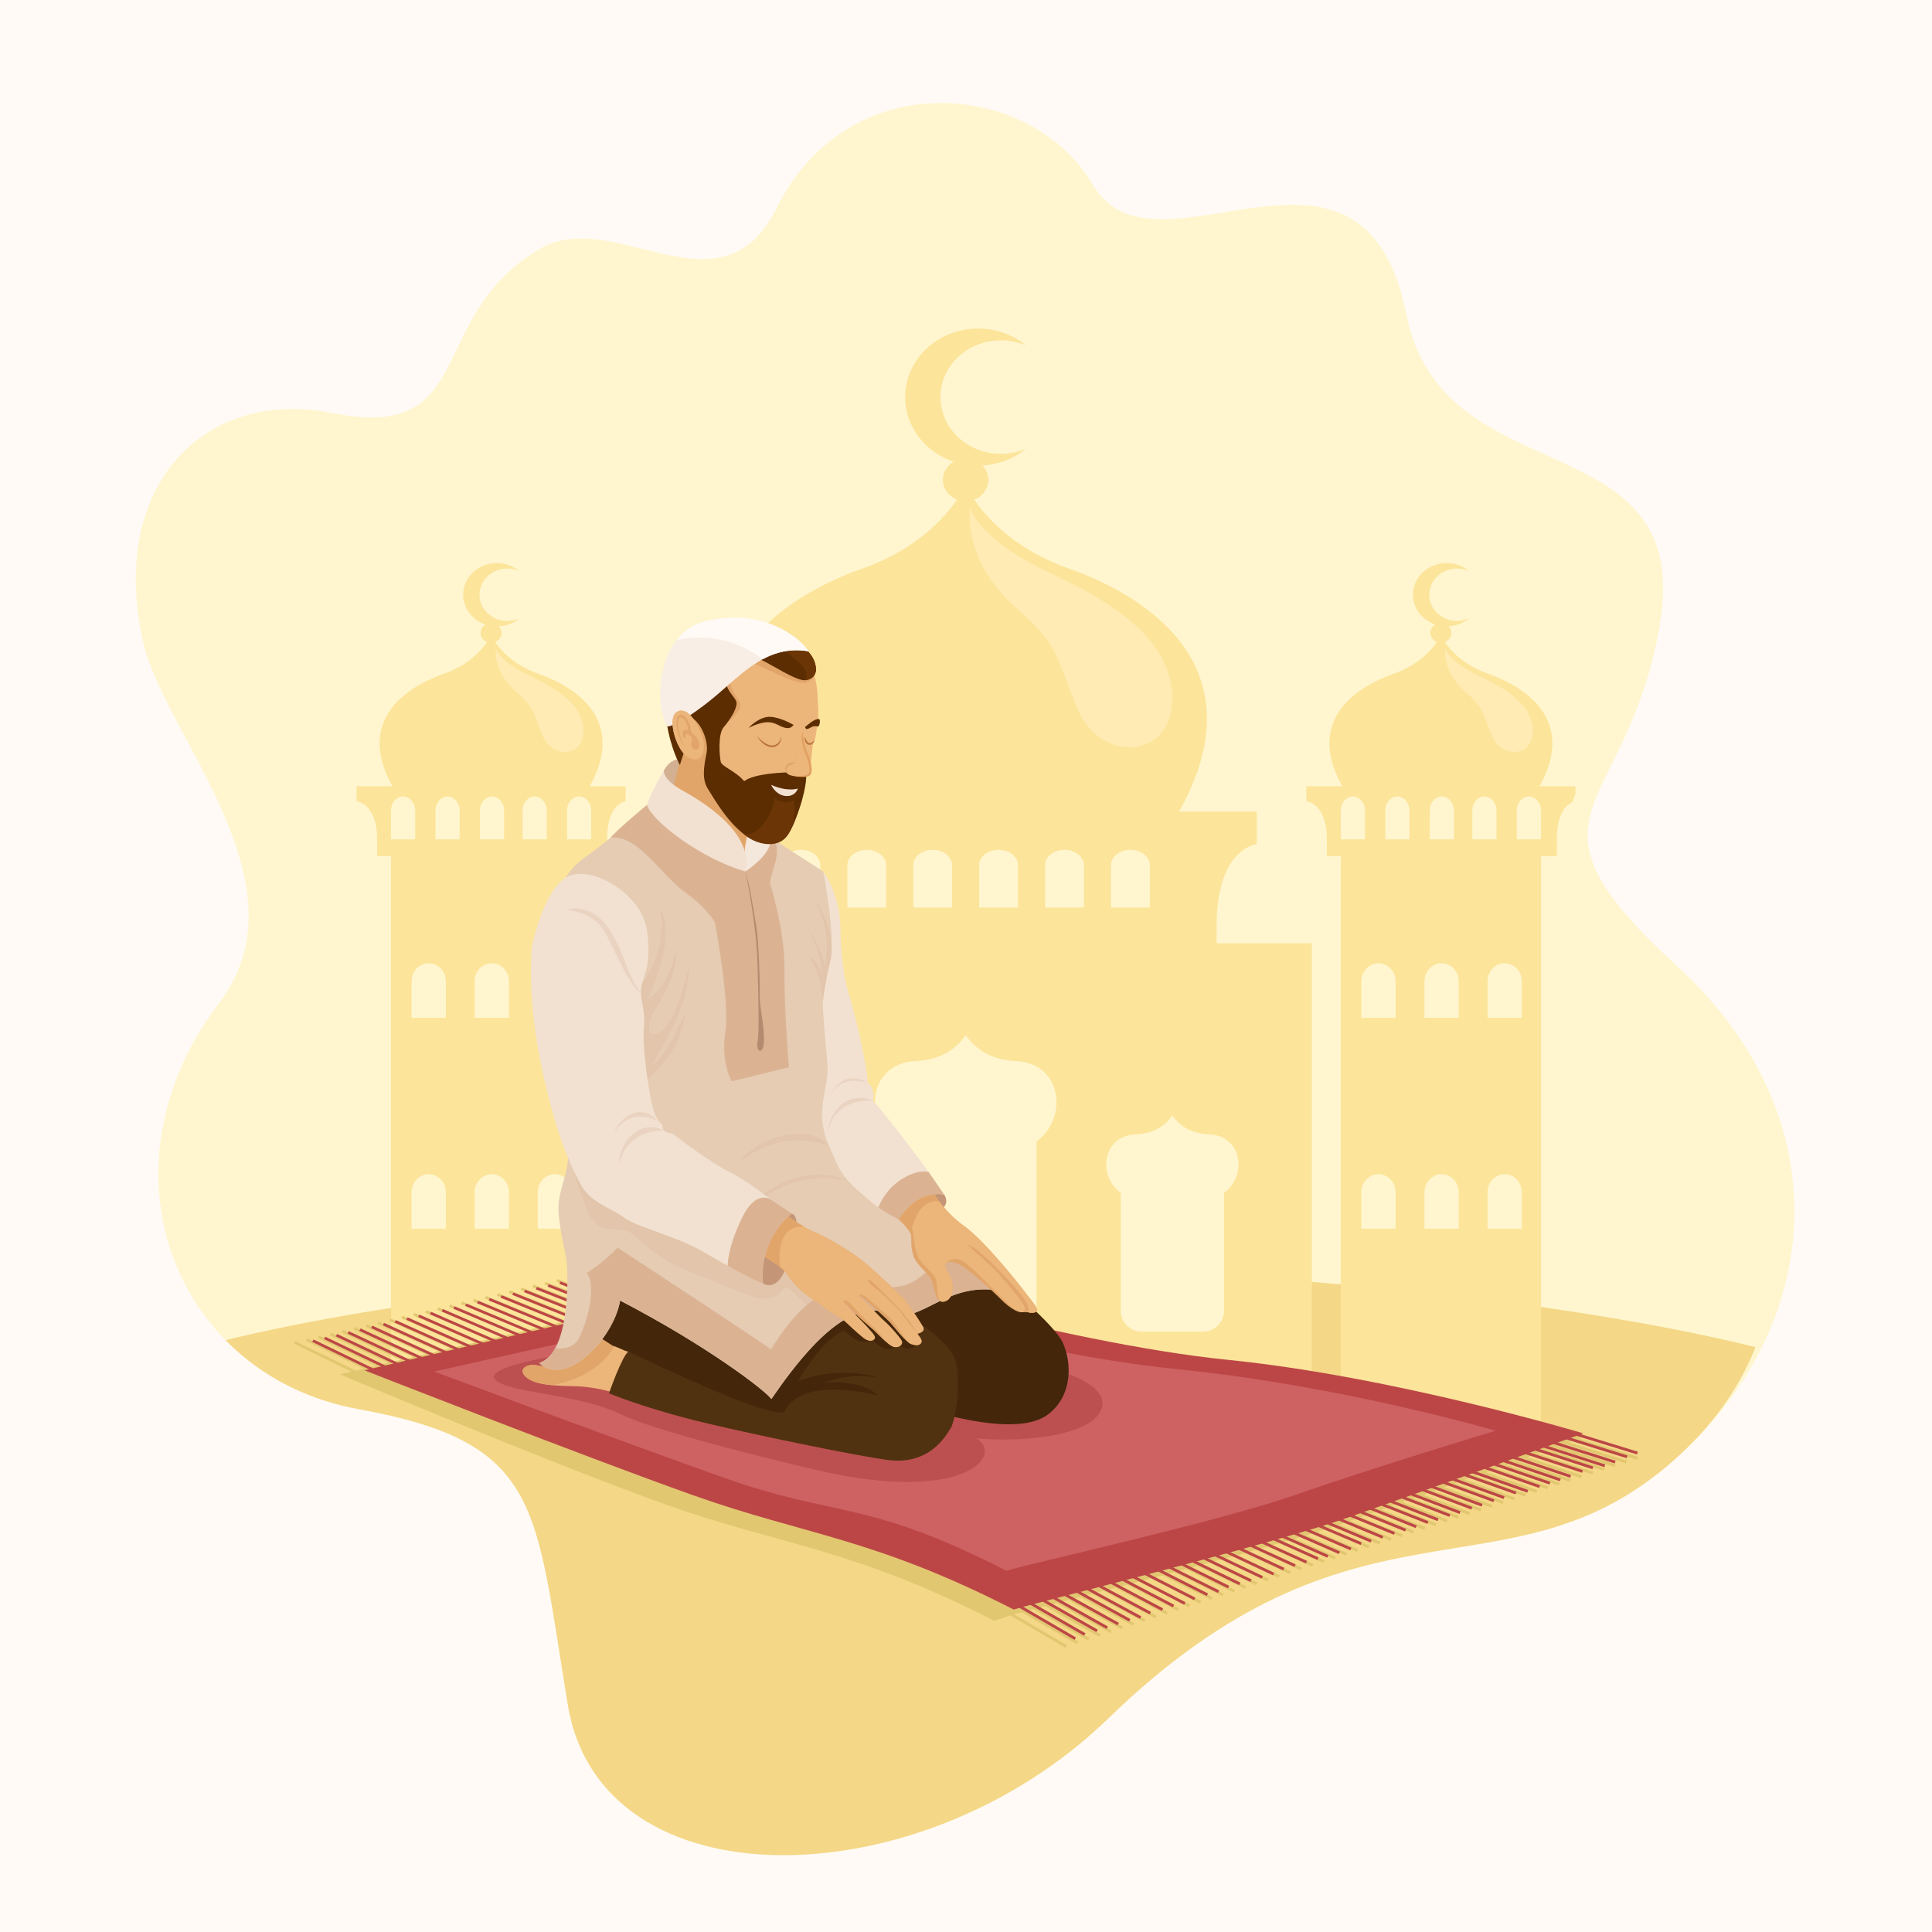 <?xml version="1.0" encoding="utf-8"?>
<!-- Generator: Adobe Illustrator 27.5.0, SVG Export Plug-In . SVG Version: 6.00 Build 0)  -->
<svg version="1.1" xmlns="http://www.w3.org/2000/svg" xmlns:xlink="http://www.w3.org/1999/xlink" x="0px" y="0px"
	 viewBox="0 0 500 500" style="enable-background:new 0 0 500 500;" xml:space="preserve">
<rect x="0" y="0" width="500" height="500" fill="#333333" stroke="none"/>
<g id="BACKGROUND">
	<rect transform="matrix(-1.836970e-16 1 -1 -1.836970e-16 500 5.684342e-14)" style="fill:#FFFAF5;" width="500" height="500"/>
</g>
<g id="OBJECTS">
	<g>
		<path style="fill:#FFF6CF;" d="M139.546,64.5C158.873,53,186.5,83,200.944,53.926c18.694-37.628,66.119-33.026,81.846-6.138
			C299,75.5,352.604,24.519,364,81.5c9.5,47.5,75.093,26.858,65.456,80.848C420.63,211.79,390.059,209.79,434,250
			c43.94,40.21,37.751,95.623-2.683,129.518c-42.32,35.477-80.8,3.397-144.457,65.169c-48.573,47.137-131.306,48.462-139.892-3.403
			c-8.586-51.864-6.635-67.95-54.178-76.604c-47.542-8.654-68.733-62.032-36.049-105.143c23.45-30.932-14.309-69.218-19.742-93.58
			c-9.061-40.634,16.228-65.603,48.928-59.068C124,114.5,109.763,82.221,139.546,64.5z"/>
		<g>
			<defs>
				<path id="SVGID_1_" d="M184.044,95.738c6.993-9.293,10.412-19.538,16.9-41.812c11.75-40.339,72.591-28.477,85.392-0.08
					c12.801,28.397,46.373,39.462,75.108,33.215c33.136-7.203,82.118,5.042,72.481,59.032
					c-8.826,49.442-54.833,67.215-10.892,107.425s48.718,92.104,8.284,126c-42.32,35.477-80.8,3.397-144.457,65.169
					c-48.573,47.137-131.306,48.462-139.892-3.403c-8.586-51.864-6.635-67.95-54.178-76.604
					c-47.542-8.654-68.733-62.032-36.049-105.143c23.45-30.932-3.567-61.258-8.999-85.619
					c-9.061-40.634,23.856-72.997,56.542-66.389C149.305,116.632,170.917,113.184,184.044,95.738z"/>
			</defs>
			<clipPath id="SVGID_00000163045472373765292970000013144933091828610974_">
				<use xlink:href="#SVGID_1_"  style="overflow:visible;"/>
			</clipPath>
			<g style="clip-path:url(#SVGID_00000163045472373765292970000013144933091828610974_);">
				<path style="fill:#F4D787;" d="M461.667,350.547c-47.358-12.93-130.154-22.382-211.667-22.382s-154.195,8.279-201.553,21.21
					v138.958h403.105L461.667,350.547z"/>
				<g>
					<g>
						<g>
							<g>
								<polygon style="fill:#FCE49A;" points="153.002,371.585 101.196,355.914 101.196,217.468 153.002,217.468 								"/>
								<g>
									<g>
										<path style="fill:#FCE49A;" d="M97.592,217.152v4.435h59.519v-4.435c0-9.328,4.808-9.789,4.808-9.789v-3.879h-9.295
											c9.696-17.355-3.965-25.818-13.247-29.091c-6.38-2.25-9.745-6.02-11.256-8.224c0.992-0.38,1.691-1.294,1.691-2.363
											c0-0.661-0.27-1.262-0.709-1.716c1.997-0.11,3.814-0.846,5.227-2.01c-0.919,0.399-1.942,0.623-3.02,0.623
											c-3.987,0-7.219-3.039-7.219-6.788s3.232-6.788,7.219-6.788c1.079,0,2.101,0.224,3.02,0.623
											c-1.534-1.265-3.543-2.033-5.744-2.033c-4.815,0-8.719,3.67-8.719,8.198c0,3.565,2.421,6.598,5.801,7.726
											c-0.769,0.45-1.283,1.25-1.283,2.165c0,1.069,0.7,1.983,1.691,2.363c-1.51,2.204-4.875,5.974-11.256,8.224
											c-9.282,3.273-22.943,11.736-13.247,29.091h-9.295v3.879C92.279,207.363,97.592,207.825,97.592,217.152z"/>
									</g>
								</g>
							</g>
							<g>
								<path style="fill:#FFF6CF;" d="M115.387,263.398v-9.473c0-2.55-1.996-4.636-4.435-4.636s-4.435,2.086-4.435,4.636v9.473
									H115.387z"/>
								<path style="fill:#FFF6CF;" d="M131.712,263.398v-9.473c0-2.55-1.996-4.636-4.435-4.636c-2.439,0-4.435,2.086-4.435,4.636
									v9.473H131.712z"/>
								<path style="fill:#FFF6CF;" d="M148.037,263.398v-9.473c0-2.55-1.996-4.636-4.435-4.636c-2.439,0-4.435,2.086-4.435,4.636
									v9.473H148.037z"/>
							</g>
							<g>
								<path style="fill:#FFF6CF;" d="M107.449,217.225v-7.449c0-2.005-1.407-3.645-3.127-3.645c-1.72,0-3.127,1.64-3.127,3.645
									v7.449H107.449z"/>
								<path style="fill:#FFF6CF;" d="M118.959,217.225v-7.449c0-2.005-1.407-3.645-3.127-3.645c-1.72,0-3.127,1.64-3.127,3.645
									v7.449H118.959z"/>
								<path style="fill:#FFF6CF;" d="M130.468,217.225v-7.449c0-2.005-1.407-3.645-3.127-3.645s-3.127,1.64-3.127,3.645v7.449
									H130.468z"/>
								<path style="fill:#FFF6CF;" d="M141.492,217.225v-7.449c0-2.005-1.407-3.645-3.127-3.645c-1.72,0-3.127,1.64-3.127,3.645
									v7.449H141.492z"/>
								<path style="fill:#FFF6CF;" d="M153.002,217.225v-7.449c0-2.005-1.407-3.645-3.127-3.645c-1.72,0-3.127,1.64-3.127,3.645
									v7.449H153.002z"/>
							</g>
							<g>
								<path style="fill:#FFF6CF;" d="M115.387,317.99v-9.473c0-2.55-1.996-4.636-4.435-4.636s-4.435,2.086-4.435,4.636v9.473
									H115.387z"/>
								<path style="fill:#FFF6CF;" d="M131.712,317.99v-9.473c0-2.55-1.996-4.636-4.435-4.636c-2.439,0-4.435,2.086-4.435,4.636
									v9.473H131.712z"/>
								<path style="fill:#FFF6CF;" d="M148.037,317.99v-9.473c0-2.55-1.996-4.636-4.435-4.636c-2.439,0-4.435,2.086-4.435,4.636
									v9.473H148.037z"/>
							</g>
						</g>
						<path style="fill:#FFEBB3;" d="M128.307,167.661c0,0,0.706,3.527,9.171,7.457c8.465,3.93,13.907,8.365,13.504,14.613
							c-0.403,6.248-8.062,6.55-10.581,0.605c-2.519-5.946-1.965-7.004-6.651-11.136
							C129.063,175.068,128.105,171.087,128.307,167.661z"/>
					</g>
					<g>
						<g>
							<g>
								<path style="fill:#FCE49A;" d="M339.506,244.118H314.85v-4.493c0-20.186,10.406-21.185,10.406-21.185v-8.394h-20.115
									c20.983-37.557-8.58-55.874-28.668-62.957c-13.808-4.869-21.09-13.027-24.358-17.797c2.146-0.822,3.66-2.8,3.66-5.113
									c0-1.432-0.585-2.732-1.535-3.713c4.322-0.239,8.255-1.831,11.312-4.351c-1.989,0.863-4.202,1.348-6.536,1.348
									c-8.629,0-15.623-6.577-15.623-14.69c0-8.113,6.995-14.69,15.623-14.69c2.334,0,4.547,0.485,6.536,1.348
									c-3.32-2.737-7.668-4.4-12.43-4.4c-10.421,0-18.87,7.943-18.87,17.742c0,7.716,5.24,14.278,12.555,16.72
									c-1.665,0.975-2.777,2.706-2.777,4.686c0,2.313,1.514,4.291,3.66,5.113c-3.269,4.77-10.55,12.928-24.358,17.797
									c-20.088,7.083-49.652,25.399-28.669,62.957h-20.115v8.394c0,0,11.497,0.999,11.497,21.185v4.493h-25.688v114.026h179.15
									V244.118z M253.408,223.895c0-2.185,2.248-3.956,5.022-3.956c2.773,0,5.022,1.771,5.022,3.956v10.988h-10.044V223.895z
									 M236.351,223.895c0-2.185,2.248-3.956,5.022-3.956s5.022,1.771,5.022,3.956v10.988h-10.044V223.895z M212.281,234.883
									h-10.044v-10.988c0-2.185,2.248-3.956,5.022-3.956s5.022,1.771,5.022,3.956V234.883z M219.294,223.895
									c0-2.185,2.248-3.956,5.022-3.956s5.022,1.771,5.022,3.956v10.988h-10.044V223.895z M280.509,234.883h-10.044v-10.988
									c0-2.185,2.248-3.956,5.022-3.956s5.022,1.771,5.022,3.956V234.883z M287.522,223.895c0-2.185,2.248-3.956,5.022-3.956
									c2.773,0,5.022,1.771,5.022,3.956v10.988h-10.044V223.895z"/>
							</g>
						</g>
						<path style="fill:#FFF6CF;" d="M262.83,274.586c-7.113-0.287-10.947-3.832-12.899-6.704
							c-1.953,2.872-5.786,6.417-12.899,6.704c-12.093,0.488-13.706,14.74-5.442,20.816v41.594c0,4.211,3.413,7.624,7.624,7.624
							h10.717h10.718c4.211,0,7.624-3.413,7.624-7.624v-41.594C276.536,289.326,274.923,275.075,262.83,274.586z"/>
						<path style="fill:#FFF6CF;" d="M312.815,293.556c-5.186-0.21-7.982-2.794-9.405-4.888c-1.424,2.094-4.219,4.679-9.405,4.888
							c-8.818,0.356-9.993,10.748-3.968,15.178v30.478c0,2.987,2.421,5.408,5.408,5.408h7.965h7.965
							c2.987,0,5.409-2.421,5.409-5.408v-30.478C322.808,304.303,321.632,293.912,312.815,293.556z"/>
						<path style="fill:#FFF6CF;" d="M199.88,293.556c-5.186-0.21-7.982-2.794-9.406-4.888c-1.424,2.094-4.219,4.679-9.406,4.888
							c-8.818,0.356-9.993,10.748-3.968,15.178v30.478c0,2.987,2.422,5.408,5.409,5.408h7.965h7.965
							c2.987,0,5.408-2.421,5.408-5.408v-30.478C209.873,304.303,208.697,293.912,199.88,293.556z"/>
						<path style="fill:#FFEBB3;" d="M251.008,131.264c0,0,1.627,8.136,21.154,17.202c19.526,9.066,32.079,19.294,31.149,33.706
							s-18.597,15.11-24.408,1.395c-5.812-13.715-4.533-16.156-15.342-25.686C252.752,148.35,250.543,139.168,251.008,131.264z"/>
					</g>
					<g>
						<g>
							<g>
								<polygon style="fill:#FCE49A;" points="398.804,371.585 346.998,365.637 346.998,217.468 398.804,217.468 								"/>
								<g>
									<g>
										<path style="fill:#FCE49A;" d="M343.394,217.152v4.435h59.519v-4.435c0-9.328,4.809-9.789,4.809-9.789v-3.879h-9.295
											c9.696-17.355-3.965-25.818-13.247-29.091c-6.381-2.25-9.745-6.02-11.256-8.224c0.992-0.38,1.691-1.294,1.691-2.363
											c0-0.661-0.27-1.262-0.709-1.716c1.997-0.11,3.815-0.846,5.227-2.01c-0.919,0.399-1.941,0.623-3.02,0.623
											c-3.987,0-7.219-3.039-7.219-6.788s3.232-6.788,7.219-6.788c1.079,0,2.101,0.224,3.02,0.623
											c-1.534-1.265-3.543-2.033-5.744-2.033c-4.816,0-8.719,3.67-8.719,8.198c0,3.565,2.421,6.598,5.801,7.726
											c-0.769,0.45-1.283,1.25-1.283,2.165c0,1.069,0.7,1.983,1.691,2.363c-1.511,2.204-4.875,5.974-11.256,8.224
											c-9.282,3.273-22.943,11.736-13.247,29.091h-9.295v3.879C338.081,207.363,343.394,207.825,343.394,217.152z"/>
									</g>
								</g>
							</g>
							<g>
								<path style="fill:#FFF6CF;" d="M361.189,263.398v-9.473c0-2.55-1.996-4.636-4.435-4.636c-2.439,0-4.435,2.086-4.435,4.636
									v9.473H361.189z"/>
								<path style="fill:#FFF6CF;" d="M377.514,263.398v-9.473c0-2.55-1.996-4.636-4.435-4.636c-2.439,0-4.435,2.086-4.435,4.636
									v9.473H377.514z"/>
								<path style="fill:#FFF6CF;" d="M393.839,263.398v-9.473c0-2.55-1.996-4.636-4.435-4.636c-2.439,0-4.435,2.086-4.435,4.636
									v9.473H393.839z"/>
							</g>
							<g>
								<path style="fill:#FFF6CF;" d="M353.251,217.225v-7.449c0-2.005-1.407-3.645-3.127-3.645s-3.127,1.64-3.127,3.645v7.449
									H353.251z"/>
								<path style="fill:#FFF6CF;" d="M364.761,217.225v-7.449c0-2.005-1.407-3.645-3.127-3.645c-1.72,0-3.127,1.64-3.127,3.645
									v7.449H364.761z"/>
								<path style="fill:#FFF6CF;" d="M376.27,217.225v-7.449c0-2.005-1.407-3.645-3.127-3.645c-1.72,0-3.127,1.64-3.127,3.645
									v7.449H376.27z"/>
								<path style="fill:#FFF6CF;" d="M387.294,217.225v-7.449c0-2.005-1.407-3.645-3.127-3.645c-1.72,0-3.127,1.64-3.127,3.645
									v7.449H387.294z"/>
								<path style="fill:#FFF6CF;" d="M398.804,217.225v-7.449c0-2.005-1.407-3.645-3.127-3.645s-3.127,1.64-3.127,3.645v7.449
									H398.804z"/>
							</g>
							<g>
								<path style="fill:#FFF6CF;" d="M361.189,317.99v-9.473c0-2.55-1.996-4.636-4.435-4.636c-2.439,0-4.435,2.086-4.435,4.636
									v9.473H361.189z"/>
								<path style="fill:#FFF6CF;" d="M377.514,317.99v-9.473c0-2.55-1.996-4.636-4.435-4.636c-2.439,0-4.435,2.086-4.435,4.636
									v9.473H377.514z"/>
								<path style="fill:#FFF6CF;" d="M393.839,317.99v-9.473c0-2.55-1.996-4.636-4.435-4.636c-2.439,0-4.435,2.086-4.435,4.636
									v9.473H393.839z"/>
							</g>
						</g>
						<path style="fill:#FFEBB3;" d="M373.986,167.661c0,0,0.705,3.527,9.171,7.457c8.465,3.93,13.907,8.365,13.504,14.613
							c-0.403,6.248-8.062,6.55-10.582,0.605c-2.519-5.946-1.965-7.004-6.651-11.136
							C374.742,175.068,373.785,171.087,373.986,167.661z"/>
					</g>
				</g>
			</g>
		</g>
	</g>
	<g>
		<path style="fill:#E2C771;" d="M423.71,377.774l0.218-0.712l-15.409-4.782c0.679-0.247,1.044-0.38,1.044-0.38
			s-49.776-15.033-93.322-19.433c-43.546-4.4-110.344-24.489-110.344-24.489l-20.551,4.825l-19.464-6.893l-0.265,0.653l18.461,6.538
			l-1.961,0.46l-19.32-6.92l-0.268,0.652l18.327,6.565l-1.966,0.462l-19.177-6.947l-0.271,0.65l18.195,6.591l-1.974,0.463
			l-19.035-6.975l-0.274,0.649l18.062,6.618l-1.979,0.465l-18.894-7.002l-0.277,0.648l17.931,6.645l-1.985,0.466l-18.754-7.029
			l-0.28,0.648l17.799,6.671l-1.989,0.467l-18.615-7.055l-0.283,0.647l17.669,6.697l-1.996,0.469l-18.475-7.081l-0.286,0.646
			l17.54,6.723l-2,0.47l-18.338-7.107l-0.289,0.644l17.412,6.748l-2.007,0.471l-18.2-7.133l-0.292,0.643l17.283,6.774l-2.012,0.472
			l-18.064-7.159l-0.295,0.642l17.157,6.799l-2.019,0.474l-17.928-7.185l-0.298,0.64l17.031,6.825l-2.023,0.475l-17.794-7.21
			l-0.301,0.639l16.906,6.85l-2.029,0.476l-17.66-7.234l-0.304,0.638l16.781,6.874l-2.035,0.478l-17.526-7.259l-0.308,0.637
			l16.657,6.899l-2.04,0.479l-17.395-7.284l-0.31,0.635l16.534,6.924l-2.046,0.48l-17.263-7.309l-0.313,0.634l16.411,6.949
			l-2.05,0.481l-17.132-7.333l-0.317,0.633l16.289,6.973l-2.056,0.483l-17.002-7.358l-0.32,0.632l16.168,6.997l-2.06,0.484
			l-16.872-7.381l-0.323,0.63l16.047,7.02l-2.066,0.485l-16.744-7.405l-0.326,0.629l15.928,7.044l-2.071,0.486l-16.615-7.428
			l-0.329,0.626l15.81,7.069l-2.077,0.488l-16.488-7.452l-0.332,0.625l15.691,7.092l-2.082,0.489l-16.361-7.475l-0.336,0.624
			l15.573,7.115l-2.087,0.49l-16.235-7.499l-0.339,0.623l15.456,7.139l-2.091,0.491l-16.111-7.521l-0.342,0.621l15.34,7.161
			l-2.095,0.492l-15.987-7.544l-0.345,0.62l15.224,7.184l-2.101,0.493l-15.863-7.567l-0.348,0.619l15.109,7.207l-2.105,0.494
			l-15.74-7.589l-0.352,0.616l14.995,7.23l-2.111,0.496L76.426,347.1l-0.355,0.615l14.881,7.253l-3.011,0.707
			c0,0,55.021,23.198,84.338,33.694c29.317,10.496,48.365,11.193,85.055,30.131c0.275-0.09,3.517-1.259,4.118-1.429l14.316,8.384
			l0.371-0.645l-13.689-8.016c0.577-0.158,1.237-0.337,1.98-0.536l14.238,8.242l0.368-0.646l-13.59-7.867
			c0.62-0.165,1.285-0.341,1.99-0.527l14.132,8.086l0.366-0.648l-13.472-7.709c0.636-0.168,1.302-0.342,1.994-0.524l14.013,7.926
			l0.363-0.649l-13.344-7.547c0.644-0.169,1.309-0.343,1.994-0.522l13.889,7.764l0.358-0.652l-13.209-7.384
			c0.648-0.169,1.315-0.344,1.993-0.521l13.758,7.602l0.355-0.654l-13.07-7.221c0.651-0.17,1.315-0.344,1.99-0.52l13.625,7.441
			l0.353-0.655l-12.928-7.06c0.653-0.171,1.316-0.344,1.988-0.52l13.487,7.28l0.35-0.656l-12.783-6.9
			c0.654-0.171,1.316-0.344,1.984-0.52l13.349,7.122l0.347-0.658l-12.637-6.741c0.654-0.171,1.315-0.345,1.981-0.52l13.21,6.965
			l0.342-0.661l-12.488-6.584c0.653-0.172,1.313-0.345,1.976-0.52l13.07,6.81l0.34-0.662l-12.34-6.43
			c0.654-0.172,1.311-0.346,1.972-0.52l12.929,6.658l0.337-0.664l-12.192-6.278c0.653-0.173,1.308-0.346,1.967-0.521l12.789,6.508
			l0.334-0.665l-12.045-6.129c0.652-0.173,1.306-0.347,1.962-0.521l12.649,6.361l0.331-0.667l-11.897-5.983
			c0.651-0.173,1.303-0.348,1.956-0.522l12.511,6.217l0.328-0.668l-11.752-5.84c0.65-0.174,1.3-0.348,1.95-0.523l12.375,6.077
			l0.324-0.669l-11.609-5.701c0.648-0.175,1.296-0.349,1.944-0.524l12.243,5.94l0.321-0.671l-11.47-5.565
			c0.647-0.175,1.292-0.35,1.936-0.526l12.113,5.807l0.318-0.672l-11.334-5.434c0.645-0.176,1.288-0.352,1.929-0.527l11.987,5.678
			l0.315-0.674l-11.202-5.306c0.643-0.177,1.283-0.353,1.919-0.529l11.868,5.555l0.312-0.675l-11.077-5.185
			c0.641-0.177,1.277-0.354,1.91-0.531l11.755,5.436l0.309-0.677l-10.959-5.068c0.638-0.178,1.271-0.356,1.899-0.533l11.652,5.323
			l0.305-0.678l-10.851-4.957c0.635-0.18,1.265-0.358,1.888-0.536l11.558,5.216l0.302-0.68l-10.753-4.853
			c0.631-0.181,1.257-0.361,1.874-0.539l11.479,5.117l0.299-0.681l-10.671-4.757c0.628-0.182,1.249-0.364,1.858-0.543l11.414,5.027
			l0.296-0.683l-10.605-4.671c0.623-0.184,1.238-0.367,1.839-0.548l11.37,4.947l0.293-0.684l-10.562-4.595
			c0.618-0.187,1.225-0.372,1.816-0.554l11.353,4.879l0.29-0.686l-10.548-4.532c0.614-0.191,1.206-0.378,1.786-0.563l11.372,4.827
			l0.288-0.687l-10.575-4.488c0.605-0.196,1.19-0.388,1.749-0.574l11.439,4.795l0.285-0.689l-10.656-4.467
			c0.378-0.129,0.746-0.256,1.098-0.38c0.196-0.069,0.398-0.14,0.598-0.211l11.577,4.792l0.282-0.69l-10.807-4.474
			c0.547-0.193,1.106-0.391,1.678-0.594l11.747,4.803l0.279-0.69l-10.974-4.487c0.547-0.194,1.103-0.392,1.669-0.593l11.927,4.815
			l0.275-0.691l-11.146-4.5c0.546-0.194,1.099-0.392,1.66-0.592l12.113,4.829l0.272-0.693l-11.325-4.515
			c0.544-0.194,1.095-0.392,1.651-0.59l12.303,4.844l0.269-0.694l-11.507-4.53c0.543-0.194,1.089-0.39,1.641-0.588l12.499,4.858
			l0.266-0.696l-11.695-4.546c0.542-0.194,1.086-0.389,1.634-0.586l12.696,4.873l0.263-0.696l-11.887-4.562
			c0.539-0.194,1.081-0.388,1.625-0.584l12.9,4.888l0.26-0.697l-12.083-4.578c0.538-0.194,1.077-0.388,1.617-0.582l13.106,4.903
			l0.257-0.699l-12.281-4.594c0.535-0.193,1.071-0.386,1.607-0.579l13.318,4.918l0.254-0.7l-12.484-4.61
			c0.534-0.193,1.067-0.385,1.6-0.577l13.53,4.932l0.251-0.7l-12.69-4.626c0.532-0.192,1.062-0.383,1.591-0.575l13.748,4.946
			l0.249-0.702l-12.9-4.641c0.53-0.191,1.058-0.382,1.584-0.572l13.969,4.96l0.246-0.703l-13.112-4.656
			c0.527-0.191,1.052-0.38,1.574-0.569l14.193,4.973l0.243-0.704l-13.327-4.67c0.526-0.19,1.048-0.379,1.566-0.567l14.419,4.987
			l0.24-0.704l-13.546-4.685c0.524-0.19,1.043-0.378,1.558-0.564l14.649,4.999l0.237-0.706l-13.768-4.698
			c0.523-0.19,1.039-0.376,1.549-0.562l14.883,5.012l0.234-0.707l-13.993-4.712c0.521-0.189,1.035-0.376,1.541-0.559l15.119,5.023
			l0.231-0.707l-14.221-4.725c0.522-0.189,1.031-0.374,1.533-0.556l15.358,5.034l0.228-0.709l-14.452-4.737
			c0.521-0.189,1.03-0.374,1.524-0.553l15.6,5.044l0.225-0.709l-14.687-4.749c0.523-0.19,1.03-0.374,1.516-0.551l15.846,5.054
			l0.224-0.71l-14.924-4.76c0.531-0.193,1.034-0.376,1.507-0.548l16.094,5.064l0.221-0.712l-15.164-4.771
			c0.556-0.202,1.057-0.385,1.497-0.545L423.71,377.774z"/>
		<g>
			<g>
				<g>
					<g>
						
							<rect x="269.755" y="410.425" transform="matrix(0.503 -0.865 0.865 0.503 -228.308 442.172)" style="fill:#BC4646;" width="0.73" height="18.15"/>
					</g>
					<g>
						
							<rect x="272.575" y="409.5" transform="matrix(0.498 -0.867 0.867 0.498 -225.988 446.659)" style="fill:#BC4646;" width="0.73" height="18.188"/>
					</g>
					<g>
						
							<rect x="275.396" y="408.575" transform="matrix(0.494 -0.87 0.87 0.494 -223.627 451.145)" style="fill:#BC4646;" width="0.73" height="18.226"/>
					</g>
					<g>
						<polygon style="fill:#BC4646;" points="286.366,421.572 270.439,412.629 270.797,411.993 286.724,420.936 						"/>
					</g>
					<g>
						<polygon style="fill:#BC4646;" points="289.228,420.638 273.223,411.755 273.577,411.117 289.582,420 						"/>
					</g>
					<g>
						
							<rect x="283.858" y="405.799" transform="matrix(0.481 -0.877 0.877 0.481 -216.3 464.583)" style="fill:#BC4646;" width="0.73" height="18.345"/>
					</g>
					<g>
						
							<rect x="286.679" y="404.874" transform="matrix(0.477 -0.879 0.879 0.477 -213.779 469.041)" style="fill:#BC4646;" width="0.73" height="18.385"/>
					</g>
					<g>
						
							<rect x="289.499" y="403.948" transform="matrix(0.472 -0.881 0.881 0.472 -211.218 473.495)" style="fill:#BC4646;" width="0.729" height="18.426"/>
					</g>
					<g>
						<polygon style="fill:#BC4646;" points="300.673,416.9 284.354,408.256 284.696,407.612 301.015,416.255 						"/>
					</g>
					<g>
						<polygon style="fill:#BC4646;" points="303.535,415.965 287.137,407.382 287.475,406.734 303.873,415.318 						"/>
					</g>
					<g>
						
							<rect x="297.961" y="401.169" transform="matrix(0.46 -0.888 0.888 0.46 -203.301 486.824)" style="fill:#BC4646;" width="0.73" height="18.551"/>
					</g>
					<g>
						
							<rect x="300.781" y="400.242" transform="matrix(0.455 -0.89 0.89 0.455 -200.584 491.255)" style="fill:#BC4646;" width="0.73" height="18.594"/>
					</g>
					<g>
						
							<rect x="303.602" y="399.315" transform="matrix(0.451 -0.893 0.893 0.451 -197.832 495.671)" style="fill:#BC4646;" width="0.73" height="18.637"/>
					</g>
					<g>
						
							<rect x="306.422" y="398.388" transform="matrix(0.447 -0.895 0.895 0.447 -195.042 500.076)" style="fill:#BC4646;" width="0.73" height="18.68"/>
					</g>
					<g>
						
							<rect x="309.243" y="397.461" transform="matrix(0.442 -0.897 0.897 0.442 -192.211 504.492)" style="fill:#BC4646;" width="0.73" height="18.723"/>
					</g>
					<g>
						
							<rect x="312.064" y="396.533" transform="matrix(0.438 -0.899 0.899 0.438 -189.349 508.87)" style="fill:#BC4646;" width="0.729" height="18.768"/>
					</g>
					<g>
						
							<rect x="314.885" y="395.605" transform="matrix(0.434 -0.901 0.901 0.434 -186.445 513.267)" style="fill:#BC4646;" width="0.729" height="18.812"/>
					</g>
					<g>
						
							<rect x="317.705" y="394.677" transform="matrix(0.43 -0.903 0.903 0.43 -183.511 517.626)" style="fill:#BC4646;" width="0.729" height="18.858"/>
					</g>
					<g>
						
							<rect x="320.526" y="393.749" transform="matrix(0.426 -0.905 0.905 0.426 -180.538 521.989)" style="fill:#BC4646;" width="0.729" height="18.903"/>
					</g>
					<g>
						
							<rect x="323.347" y="392.821" transform="matrix(0.421 -0.907 0.907 0.421 -177.533 526.329)" style="fill:#BC4646;" width="0.73" height="18.948"/>
					</g>
					<g>
						
							<rect x="326.167" y="391.892" transform="matrix(0.417 -0.909 0.909 0.417 -174.488 530.676)" style="fill:#BC4646;" width="0.73" height="18.995"/>
					</g>
					<g>
						
							<rect x="328.988" y="390.963" transform="matrix(0.413 -0.911 0.911 0.413 -171.412 535.003)" style="fill:#BC4646;" width="0.729" height="19.042"/>
					</g>
					<g>
						
							<rect x="331.808" y="390.034" transform="matrix(0.409 -0.913 0.913 0.409 -168.298 539.328)" style="fill:#BC4646;" width="0.729" height="19.089"/>
					</g>
					<g>
						
							<rect x="334.629" y="389.105" transform="matrix(0.405 -0.914 0.914 0.405 -165.153 543.635)" style="fill:#BC4646;" width="0.729" height="19.136"/>
					</g>
					<g>
						
							<rect x="337.45" y="388.175" transform="matrix(0.401 -0.916 0.916 0.401 -161.972 547.938)" style="fill:#BC4646;" width="0.73" height="19.185"/>
					</g>
					<g>
						
							<rect x="340.27" y="387.246" transform="matrix(0.397 -0.918 0.918 0.397 -158.763 552.212)" style="fill:#BC4646;" width="0.73" height="19.232"/>
					</g>
					<g>
						
							<rect x="343.09" y="386.316" transform="matrix(0.392 -0.92 0.92 0.392 -155.516 556.489)" style="fill:#BC4646;" width="0.73" height="19.281"/>
					</g>
					<g>
						
							<rect x="345.911" y="385.386" transform="matrix(0.388 -0.921 0.921 0.388 -152.238 560.752)" style="fill:#BC4646;" width="0.73" height="19.33"/>
					</g>
					<g>
						
							<rect x="348.732" y="384.456" transform="matrix(0.384 -0.923 0.923 0.384 -148.926 565.005)" style="fill:#BC4646;" width="0.73" height="19.38"/>
					</g>
					<g>
						
							<rect x="351.552" y="383.525" transform="matrix(0.38 -0.925 0.925 0.38 -145.578 569.256)" style="fill:#BC4646;" width="0.731" height="19.429"/>
					</g>
					<g>
						<polygon style="fill:#BC4646;" points="363.625,396.336 345.576,389.009 345.851,388.333 363.9,395.66 						"/>
					</g>
					<g>
						
							<rect x="357.194" y="381.664" transform="matrix(0.372 -0.928 0.928 0.372 -138.801 577.687)" style="fill:#BC4646;" width="0.729" height="19.529"/>
					</g>
					<g>
						
							<rect x="360.014" y="380.733" transform="matrix(0.368 -0.93 0.93 0.368 -135.37 581.872)" style="fill:#BC4646;" width="0.729" height="19.581"/>
					</g>
					<g>
						
							<rect x="362.835" y="379.802" transform="matrix(0.364 -0.931 0.931 0.364 -131.903 586.059)" style="fill:#BC4646;" width="0.73" height="19.632"/>
					</g>
					<g>
						
							<rect x="365.655" y="378.871" transform="matrix(0.36 -0.933 0.933 0.36 -128.406 590.235)" style="fill:#BC4646;" width="0.73" height="19.684"/>
					</g>
					<g>
						
							<rect x="368.477" y="377.939" transform="matrix(0.356 -0.934 0.934 0.356 -124.88 594.393)" style="fill:#BC4646;" width="0.729" height="19.736"/>
					</g>
					<g>
						
							<rect x="371.297" y="377.008" transform="matrix(0.352 -0.936 0.936 0.352 -121.326 598.535)" style="fill:#BC4646;" width="0.729" height="19.788"/>
					</g>
					<g>
						
							<rect x="374.117" y="376.076" transform="matrix(0.348 -0.937 0.937 0.348 -117.741 602.666)" style="fill:#BC4646;" width="0.73" height="19.84"/>
					</g>
					<g>
						
							<rect x="376.938" y="375.144" transform="matrix(0.344 -0.939 0.939 0.344 -114.126 606.789)" style="fill:#BC4646;" width="0.73" height="19.894"/>
					</g>
					<g>
						
							<rect x="379.759" y="374.211" transform="matrix(0.34 -0.94 0.94 0.34 -110.484 610.893)" style="fill:#BC4646;" width="0.729" height="19.947"/>
					</g>
					<g>
						
							<rect x="382.579" y="373.279" transform="matrix(0.336 -0.942 0.942 0.336 -106.813 614.986)" style="fill:#BC4646;" width="0.729" height="20.001"/>
					</g>
					<g>
						
							<rect x="385.4" y="372.346" transform="matrix(0.333 -0.943 0.943 0.333 -103.115 619.061)" style="fill:#BC4646;" width="0.73" height="20.055"/>
					</g>
					<g>
						
							<rect x="388.22" y="371.414" transform="matrix(0.329 -0.945 0.945 0.329 -99.384 623.135)" style="fill:#BC4646;" width="0.73" height="20.109"/>
					</g>
					<g>
						
							<rect x="391.041" y="370.481" transform="matrix(0.325 -0.946 0.946 0.325 -95.64 627.166)" style="fill:#BC4646;" width="0.729" height="20.164"/>
					</g>
					<g>
						
							<rect x="393.861" y="369.548" transform="matrix(0.321 -0.947 0.947 0.321 -91.85 631.22)" style="fill:#BC4646;" width="0.73" height="20.219"/>
					</g>
					<g>
						
							<rect x="396.682" y="368.615" transform="matrix(0.317 -0.948 0.948 0.317 -88.053 635.222)" style="fill:#BC4646;" width="0.73" height="20.275"/>
					</g>
					<g>
						
							<rect x="399.503" y="367.682" transform="matrix(0.313 -0.95 0.95 0.313 -84.215 639.239)" style="fill:#BC4646;" width="0.729" height="20.33"/>
					</g>
					<g>
						
							<rect x="402.323" y="366.748" transform="matrix(0.309 -0.951 0.951 0.309 -80.364 643.217)" style="fill:#BC4646;" width="0.73" height="20.387"/>
					</g>
					<g>
						
							<rect x="405.144" y="365.815" transform="matrix(0.306 -0.952 0.952 0.306 -76.477 647.2)" style="fill:#BC4646;" width="0.729" height="20.442"/>
					</g>
					<g>
						
							<rect x="407.964" y="364.88" transform="matrix(0.302 -0.953 0.953 0.302 -72.576 651.148)" style="fill:#BC4646;" width="0.73" height="20.499"/>
					</g>
					<g>
						
							<rect x="410.785" y="363.946" transform="matrix(0.298 -0.955 0.955 0.298 -68.644 655.09)" style="fill:#BC4646;" width="0.73" height="20.556"/>
					</g>
					<g>
						
							<rect x="413.606" y="363.012" transform="matrix(0.294 -0.956 0.956 0.294 -64.684 659.027)" style="fill:#BC4646;" width="0.73" height="20.614"/>
					</g>
				</g>
				<g>
					<g>
						<polygon style="fill:#BC4646;" points="98.673,355.914 80.798,347.264 81.148,346.662 99.023,355.312 						"/>
					</g>
					<g>
						<polygon style="fill:#BC4646;" points="101.803,355.147 83.844,346.55 84.19,345.947 102.15,354.544 						"/>
					</g>
					<g>
						<polygon style="fill:#BC4646;" points="104.934,354.382 86.89,345.837 87.233,345.231 105.277,353.776 						"/>
					</g>
					<g>
						<polygon style="fill:#BC4646;" points="108.064,353.616 89.936,345.122 90.276,344.515 108.404,353.008 						"/>
					</g>
					<g>
						<polygon style="fill:#BC4646;" points="111.194,352.85 92.981,344.408 93.319,343.8 111.531,352.241 						"/>
					</g>
					<g>
						<polygon style="fill:#BC4646;" points="114.324,352.084 96.027,343.693 96.362,343.084 114.658,351.474 						"/>
					</g>
					<g>
						<polygon style="fill:#BC4646;" points="117.454,351.317 99.073,342.979 99.404,342.368 117.785,350.706 						"/>
					</g>
					<g>
						<polygon style="fill:#BC4646;" points="120.585,350.551 102.119,342.265 102.447,341.653 120.912,349.939 						"/>
					</g>
					<g>
						<polygon style="fill:#BC4646;" points="123.714,349.785 105.165,341.551 105.49,340.937 124.039,349.171 						"/>
					</g>
					<g>
						<polygon style="fill:#BC4646;" points="126.845,349.02 108.211,340.837 108.532,340.221 127.166,348.404 						"/>
					</g>
					<g>
						<polygon style="fill:#BC4646;" points="129.975,348.253 111.257,340.123 111.575,339.506 130.293,347.636 						"/>
					</g>
					<g>
						<polygon style="fill:#BC4646;" points="133.105,347.487 114.302,339.408 114.618,338.79 133.421,346.869 						"/>
					</g>
					<g>
						<polygon style="fill:#BC4646;" points="136.235,346.721 117.348,338.694 117.66,338.074 136.547,346.101 						"/>
					</g>
					<g>
						<polygon style="fill:#BC4646;" points="139.365,345.955 120.394,337.98 120.703,337.359 139.674,345.334 						"/>
					</g>
					<g>
						<polygon style="fill:#BC4646;" points="142.495,345.188 123.44,337.266 123.746,336.643 142.801,344.566 						"/>
					</g>
					<g>
						<polygon style="fill:#BC4646;" points="145.625,344.422 126.486,336.552 126.789,335.928 145.929,343.799 						"/>
					</g>
					<g>
						<polygon style="fill:#BC4646;" points="148.755,343.656 129.531,335.837 129.832,335.213 149.056,343.031 						"/>
					</g>
					<g>
						<polygon style="fill:#BC4646;" points="151.886,342.89 132.577,335.122 132.874,334.496 152.183,342.264 						"/>
					</g>
					<g>
						<polygon style="fill:#BC4646;" points="155.016,342.124 135.623,334.408 135.917,333.781 155.31,341.497 						"/>
					</g>
					<g>
						<polygon style="fill:#BC4646;" points="158.146,341.358 138.669,333.694 138.96,333.066 158.437,340.729 						"/>
					</g>
					<g>
						<polygon style="fill:#BC4646;" points="161.276,340.592 141.715,332.98 142.003,332.35 161.564,339.962 						"/>
					</g>
					<g>
						<polygon style="fill:#BC4646;" points="164.406,339.825 144.761,332.266 145.045,331.635 164.691,339.194 						"/>
					</g>
					<g>
						<polygon style="fill:#BC4646;" points="167.536,339.059 147.806,331.552 148.088,330.919 167.818,338.427 						"/>
					</g>
					<g>
						<polygon style="fill:#BC4646;" points="170.666,338.293 150.852,330.837 151.131,330.203 170.945,337.659 						"/>
					</g>
					<g>
						<polygon style="fill:#BC4646;" points="173.796,337.527 153.898,330.122 154.174,329.488 174.072,336.892 						"/>
					</g>
					<g>
						<polygon style="fill:#BC4646;" points="176.926,336.76 156.944,329.408 157.217,328.773 177.2,336.125 						"/>
					</g>
					<g>
						<polygon style="fill:#BC4646;" points="180.057,335.994 159.99,328.693 160.259,328.058 180.327,335.358 						"/>
					</g>
					<g>
						<polygon style="fill:#BC4646;" points="183.186,335.227 163.035,327.979 163.302,327.342 183.454,334.59 						"/>
					</g>
					<g>
						<polygon style="fill:#BC4646;" points="186.316,334.461 166.081,327.265 166.345,326.627 186.581,333.823 						"/>
					</g>
					<g>
						<polygon style="fill:#BC4646;" points="189.447,333.695 169.127,326.55 169.388,325.911 189.708,333.055 						"/>
					</g>
				</g>
			</g>
			<path style="fill:#BC4646;" d="M94.328,354.635l114.531-26.699c0,0,65.89,19.674,108.845,23.983
				c42.955,4.309,92.054,19.031,92.054,19.031s-41.163,14.892-61.004,21.834c-19.841,6.942-81.446,22.151-86.408,23.767
				c-36.192-18.546-53.987-19.282-82.905-29.561C150.523,376.711,94.328,354.635,94.328,354.635z"/>
			<path style="fill:#CE6161;" d="M112.349,354.958l97.136-21.749c0,0,52.086,16.805,95.041,21.114
				c42.955,4.309,82.531,15.944,82.531,15.944s-32.203,9.736-52.045,16.679s-69.604,17.952-74.566,19.569
				c-36.192-18.546-44.012-13.732-72.931-24.011C158.597,372.225,112.349,354.958,112.349,354.958z"/>
			<path style="fill:#BC5050;" d="M145.929,350.551c0,0-4.984,0.639-11.351,2.298c-11.757,3.064-6.101,5.614,1.97,7.092
				c8.071,1.478,17.618,2.822,24.351,6.181c6.734,3.359,31.052,9.819,50.672,14.377c37.489,8.709,48.578-3.628,41.117-8.256
				c9.378,0.958,26.773-0.004,31.442-5.987c4.669-5.982-5.286-10.268-10.715-11.556c-5.43-1.288-63.514-13.785-63.514-13.785
				L145.929,350.551z"/>
		</g>
		<g>
			<g>
				<g>
					<path style="fill:#ECB67B;" d="M158.947,360.424c0,0-4.952-1.547-9.958-1.661c-5.006-0.114-10.467-0.228-12.857-2.389
						c-2.389-2.162,0.613-3.569,2.807-3.034c2.194,0.535,7.433,0.531,10.088-1.82c2.655-2.351,3.381-7.203,8.327-7.129
						c4.947,0.074,7.981,5.777,7.677,7.211C164.728,353.036,158.947,360.424,158.947,360.424z"/>
				</g>
				<g>
					<path style="fill:#E2A569;" d="M160.291,345.147c-0.881-0.447-1.86-0.74-2.937-0.757c-4.947-0.074-5.672,4.777-8.327,7.129
						s-7.894,2.356-10.088,1.82c-2.194-0.535-5.196,0.872-2.807,3.034c1.416,1.281,3.915,1.841,6.755,2.109
						C150.849,357.031,158.144,352.771,160.291,345.147z"/>
				</g>
				<g>
					<path style="fill:#44270A;" d="M258.753,331.137c0,0,14.05,11.433,16.3,16.364c2.25,4.93,2.706,13.426-3.666,18.432
						s-20.379,1.743-26.826,0.226c-6.447-1.517-29.013-8.571-29.013-8.571s7.13-18.224,16.46-21.845
						C241.338,332.121,258.753,331.137,258.753,331.137z"/>
				</g>
				<g>
					<path style="fill:#513210;" d="M231.648,338.321c0,0,13.562,7.819,15.458,13.28c1.896,5.461,0.175,16.047-1.047,17.968
						c-1.222,1.921-5.434,9.731-16.382,8.271c-7.344-0.979-32.105-5.993-47.352-9.634c-15.246-3.641-24.728-7.609-24.728-7.609
						s3.378-9.69,5.047-10.82c-2.427-0.068-11.493-7.132-11.493-7.132s1.365-15.018,5.765-18.204
						C161.315,321.255,219.303,333.239,231.648,338.321z"/>
				</g>
				<path style="fill:#44270A;" d="M162.644,349.776c0,0,38.659,18.835,40.494,15.355c4.919-9.328,23.981-3.984,23.981-3.984
					c-1.996-2.72-10.425-4.198-14.418-3.089c7.542-2.958,13.457-1.701,14.418-1.405c-2.07-1.405-11.091-1.922-16.341-0.518
					c-5.25,1.405-4.288,1.331-4.288,1.331s6.729-11.666,12.126-13.076c3.771,4.056,6.555,2.865,7.098,2.059
					c2.366,3.179,5.081,3.346,6.433,1.405c2.662,2.144,4.767,1.004,5.246-0.518c0.479-1.522-8.869-10.204-8.869-10.204
					l-14.048,2.502l-23.809,6.667l-30.685-12.865l-4.584,12.792l3.105,1.996L162.644,349.776z"/>
			</g>
			<g>
				<g>
					<path style="fill:#F2E1D1;" d="M206.32,224.62l6.726,0.91c0,0,4.324,5.689,4.437,14.336c0.114,8.647,1.251,14.563,2.275,17.635
						c1.024,3.072,4.779,18.318,4.779,22.755c2.162,1.365,1.365,4.579,1.365,4.579c1.707,1.678,14.336,17.607,18.09,23.978
						c-4.324-0.228-12.629,5.575-13.198,11.378c-8.822-8.671-16.839-15.929-20.594-22.641c-3.755-6.713-2.958-37.546-2.958-37.888
						C207.243,259.322,206.32,224.62,206.32,224.62z"/>
				</g>
				<path style="fill:#C49576;" d="M244.347,309.142c0,0,2.07,2.777-1.848,4.441c-3.919,1.664-4.326-5.361-4.067-5.287
					C238.691,308.37,244.347,309.142,244.347,309.142z"/>
				<path style="fill:#DBB393;" d="M244.347,309.142c0,0-2.327-0.627-6.228,1.334c-3.902,1.961-5.085,6.126-5.085,6.126
					l-5.915-3.598c0,0,1.454-4.757,6.038-7.714c4.584-2.957,7.199-1.958,7.199-1.958L244.347,309.142z"/>
				<path style="fill:#EAD3C1;" d="M225.902,284.837c0,0-10.145-0.94-11.623,8.376C214.18,289.516,218.005,281.735,225.902,284.837z
					"/>
				<path style="fill:#EAD3C1;" d="M224.537,280.257c0,0-7.793-2.818-9.913,4.379C215.215,281.432,219.07,276.864,224.537,280.257z"
					/>
				<g>
					<g>
						<path style="fill:#E5CCB3;" d="M168.217,207.611c0,0-7.964,8.059-16.46,13.975c-8.495,5.916-8.116,14.412-8.116,14.412
							s3.186,29.582,2.048,41.87c-1.138,12.288,0.228,14.108,1.138,19.342c0.91,5.234-2.048,10.012-2.275,14.563
							c-0.228,4.551,1.593,11.15,2.048,14.336c0.455,3.186,1.138,24.121-7.054,26.624c6.827,6.599,19.342-6.371,20.935-16.156
							c23.21,12.06,38.001,23.665,39.139,25.486c13.881-20.252,22.983-25.031,30.947-22.073c7.964,2.958,14.563-9.102,29.582-5.689
							c-16.611-17.066-25.799-15.417-35.726-24.121c-3.527-3.093-6.277-5.166-8.306-10.012c-2.048-4.892-2.844-5.916-3.299-10.24
							c-0.455-4.323,1.138-8.647,1.365-12.516c0.228-3.868-2.958-23.21,0-27.079c2.958-3.868-1.138-24.803-1.138-24.803
							l-16.991-10.923L168.217,207.611z"/>
					</g>
					<path style="fill:#E2C5AA;" d="M146.704,296.539c0,0,3,11.817,5.81,17.702c2.81,5.885,8.133,2.61,11.091,5.061
						c2.958,2.451,6.063,5.795,12.274,8.633c6.211,2.838,15.586,6.239,18.81,7.57c3.224,1.331,6.847,0.296,7.956-1.849
						s5.841,4.663,8.429,6.103c2.588,1.439,3.771-4.698,3.771-4.698l-11.954-11.153l-20.16-7.307L146.704,296.539z"/>
					<path style="fill:#E2C5AA;" d="M210.631,232.583c0,0,6.162,7.859,4.227,16.165c-1.934,8.306-1.899,11.345-1.899,11.345
						s0.186-7.201-3.733-12.721c1.701,1.109,3.031,2.736,3.327,4.362c0.37-3.623-2.218-9.242-3.327-10.943
						c1.701,1.701,3.919,6.778,4.116,9.144C214.476,245.99,214.426,239.139,210.631,232.583z"/>
					<path style="fill:#E2C5AA;" d="M219.58,305.687c0,0-16.343-5.179-28.913,10.916
						C193.921,309.923,207.383,299.972,219.58,305.687z"/>
					<path style="fill:#E2C5AA;" d="M214.277,296.539c0,0-11.138-5.151-22.771,4.117C195.35,295.037,208.754,289.86,214.277,296.539
						z"/>
					<path style="fill:#E2C5AA;" d="M170.792,235.115c0,0,3.609,11.812-7.926,23.051c-5.767,11.682,2.218,22.921,2.218,22.921
						s10.647-6.359,12.274-18.781c-2.07,4.141-4.658,10.426-8.651,13.383c4.362-7.911,9.242-15.306,9.612-25.361
						c-1.331,4.88-3.327,13.531-7.172,16.488c-3.845,2.958-3.941-2.07-1.601-5.619c2.34-3.549,5.298-8.967,5.593-15.057
						c-1.553,4.262-2.573,9.437-7.719,12.617C171.961,249.589,173.69,239.791,170.792,235.115z"/>
					<g>
						<path style="fill:#DBB393;" d="M167.421,208.309c0,0-8.038,6.649-9.414,8.521c7.025-1.084,13.194,9.907,19.661,14.389
							c4.76,3.299,7.313,7.358,7.313,7.358s3.944,20.48,2.731,28.52c-1.214,8.04,1.669,12.743,1.669,12.743l14.791-3.641
							c0,0-1.289-15.474-1.138-24.727s-2.843-20.025-3.64-22.414c-0.797-2.389,4.664-10.012-0.74-13.426
							C193.248,212.219,167.421,208.309,167.421,208.309z"/>
					</g>
					<path style="fill:#B58B6F;" d="M192.907,225.531c0,0,2.883,13.559,3.132,23.762s0.491,17.598,0,20.407s1.875,3.648,1.678-1.282
						c-0.197-4.929-1.183-7.788-1.084-11.091c0.099-3.303-0.345-14.394-0.887-17.499
						C195.202,236.723,194.111,229.274,192.907,225.531z"/>
					<g>
						<path style="fill:#DBB393;" d="M199.62,362.062c13.881-20.252,22.983-25.031,30.947-22.073
							c7.964,2.958,14.563-9.102,29.582-5.689c-3.921-4.029-7.428-7.013-10.629-9.338c-4.191,0.764-7.702,2.573-9.903,4.36
							c-4.376,3.555-6.205,4.409-17.242,3.727c-11.036-0.683-17.673,7.926-22.852,16.179c-0.78-0.85-39.725-26.362-39.725-26.362
							s-2.579,3.091-7.889,6.58c2.124,3.034,0.91,10.164-1.757,16.232c-1.364,3.105-4.108,3.547-6.464,3.24
							c-1.031,1.883-2.382,3.276-4.144,3.814c6.827,6.599,19.342-6.371,20.935-16.156
							C183.691,348.637,198.482,360.242,199.62,362.062z"/>
					</g>
				</g>
			</g>
			<g>
				<g>
					<path style="fill:#E2A569;" d="M241.873,309.18c0,0,2.802,4.717,7.656,8.13c4.855,3.413,13.805,14.488,15.246,16.46
						c1.441,1.972,2.996,3.603,3.508,4.855c0.512,1.251-1.479,1.422-2.958,0.74c-1.365,0.796-3.875-0.648-6.315-3.129
						c-2.439-2.481-8.068-7.446-10.116-8.641c-2.048-1.195-3.935-1.372-4.219-0.291c-0.284,1.081,1.422,2.674,1.764,4.551
						c0.341,1.877-0.027,4.61-2.162,5.006c-2.134,0.396-2.332-2.901-3.072-5.177c-0.74-2.276-3.982-3.982-4.835-6.77
						c-0.853-2.788-0.341-4.039-0.626-5.404c-0.285-1.365-3.091-3.906-3.091-3.906S236.269,309.368,241.873,309.18z"/>
				</g>
				<g>
					<path style="fill:#ECB67B;" d="M241.873,309.18c0,0,2.802,4.717,7.656,8.13c4.855,3.413,13.805,14.488,15.246,16.46
						c1.441,1.972,2.996,3.603,3.508,4.855c0.512,1.251-1.479,1.422-2.958,0.74c-1.365,0.796-3.086-0.453-5.525-2.934
						s-8.562-8.861-10.61-10.056c-2.048-1.195-4.231-0.152-4.515,0.929c-0.284,1.081,1.422,2.674,1.764,4.551
						c0.341,1.877-0.027,4.61-2.162,5.006c-2.134,0.396-1.334-3.448-2.074-5.724c-0.74-2.276-4.101-3.879-4.954-6.667
						s-0.64-4.346-0.924-5.712c-0.285-1.365-3.672-3.155-3.672-3.155S236.269,309.368,241.873,309.18z"/>
				</g>
				<g>
					<path style="fill:#E2A569;" d="M243.061,310.913c-0.776-1.041-1.188-1.732-1.188-1.732c-5.604,0.188-9.22,6.423-9.22,6.423
						s2.537,2.299,3.028,3.699C236.571,315.084,238.526,310.348,243.061,310.913z"/>
				</g>
				<g>
					<path style="fill:#E2A569;" d="M265.577,339.635c-0.092,0-0.199-0.016-0.32-0.054l-0.339-0.106l0.238-0.264
						c0.77-0.851-2.111-4.223-4.214-6.686c-0.462-0.541-0.909-1.064-1.311-1.55c-2.406-2.909-8.219-7.886-8.278-7.936l-1.193-1.02
						l1.434,0.639c2.154,0.96,9.446,8.488,12.258,11.925c1.882,2.3,2.724,4.09,2.251,4.788
						C266.042,339.463,265.884,339.635,265.577,339.635z M263.098,334.39c1.759,2.167,2.85,3.817,2.596,4.76
						c0.012-0.009,0.023-0.019,0.032-0.033c0.157-0.232,0.064-1.447-2.226-4.245C263.375,334.72,263.241,334.559,263.098,334.39z"/>
				</g>
			</g>
			<g>
				<path style="fill:#C49576;" d="M197.544,332.179c0,0,3.327,2.292,5.792-3.87s1.232-6.507,2.169-8.725
					c0.936-2.218,0.887-4.88-0.493-5.447s-6.211,1.996-7.468,4.658S195.942,330.577,197.544,332.179z"/>
				<g>
					<path style="fill:#E2A569;" d="M201.743,313.29c0,0,6.144,4.475,9.254,5.689c3.11,1.214,9.861,5.234,13.122,8.04
						c3.262,2.807,8.609,7.851,9.69,8.988c1.081,1.138,4.267,5.973,5.063,7.396c0.797,1.422-1.593,1.745-1.479,1.745
						c0.948,1.327,0.872,1.176,1.062,1.631c0.19,0.455-0.076,1.896-2.541,1.1c-1.517-0.417-5.006-5.082-5.651-5.727
						c-0.645-0.645-5.624-5.328-6.989-6.239c-1.365-0.91-1.089-0.36-0.596-0.133c0.493,0.228,4.741,4.854,6.258,6.182
						c1.517,1.327,3.83,4.02,4.399,5.006c0.569,0.986-0.948,2.2-2.503,1.403c-1.555-0.796-3.982-3.489-4.816-4.21
						c-0.834-0.721-4.415-3.743-5.477-5.033c-1.062-1.289-2.224-2.032-2.982-2.07s0.912,0.049,1.86,1.148
						c0.948,1.1,4.324,4.399,5.044,5.272c0.72,0.872,1.896,1.972,1.972,2.617c0.076,0.645-1.214,1.555-3.072,0.038
						c-1.858-1.517-3.527-3.11-4.399-3.944c-0.872-0.834-2.351-1.673-3.679-2.429c-1.327-0.756-2.844-2.16-3.224-2.425
						c-0.379-0.266-5.234-2.655-8.419-7.737c-2.124-2.655-8.951-6.22-8.951-6.22S194.993,313.214,201.743,313.29z"/>
				</g>
				<g>
					<path style="fill:#ECB67B;" d="M201.743,313.29c0,0,6.144,4.475,9.254,5.689c3.11,1.214,9.861,5.234,13.122,8.04
						c3.262,2.807,8.609,7.851,9.69,8.988c1.081,1.138,4.267,5.973,5.063,7.396c0.797,1.422-1.593,1.745-1.479,1.745
						c0.948,1.327,0.872,1.176,1.062,1.631c0.19,0.455-0.076,1.896-2.541,1.1c-1.517-0.417-4.262-5.517-4.907-6.161
						c-0.645-0.645-6.016-5.467-7.382-6.377c-1.365-0.91-1.441,0.213-0.947,0.44c0.493,0.228,4.741,4.854,6.258,6.182
						c1.517,1.327,3.83,4.02,4.399,5.006c0.569,0.986-0.948,2.2-2.503,1.403c-1.555-0.796-3.618-3.9-4.452-4.621
						c-0.834-0.721-4.225-4.034-5.287-5.324c-1.062-1.289-1.753-1.888-2.511-1.926c-0.758-0.038-0.114,0.607,0.834,1.707
						c0.948,1.1,4.324,4.399,5.044,5.272c0.72,0.872,1.896,1.972,1.972,2.617c0.076,0.645-1.214,1.555-3.072,0.038
						c-1.858-1.517-3.527-3.11-4.399-3.944c-0.872-0.834-2.351-1.673-3.679-2.429c-1.327-0.756-2.844-2.16-3.224-2.425
						c-0.379-0.266-5.234-2.655-8.419-7.737c-2.124-2.655-8.951-6.22-8.951-6.22S194.993,313.214,201.743,313.29z"/>
				</g>
				<path style="fill:#E2A569;" d="M237.393,345.148c0,0-3.447-4.245-4.038-5.169c-0.591-0.924-5.028-5.261-6.852-6.592
					c-1.824-1.331-2.218-2.33-1.627-2.25c0.591,0.081,3.943,3.556,5.311,4.924c1.368,1.368,3.031,3.221,3.475,3.699
					C234.107,340.238,237.02,344.216,237.393,345.148z"/>
				<g>
					<path style="fill:#E2A569;" d="M208.048,317.465c-2.992-1.763-6.304-4.175-6.304-4.175c-6.751-0.076-7.054,10.088-7.054,10.088
						s4.372,2.284,7.207,4.557C201.236,322.804,202.413,317.03,208.048,317.465z"/>
				</g>
				<g>
					<path style="fill:#F2E1D1;" d="M137.649,244.949c0,0,2.85-14.048,8.707-17.795s19.586,3.687,21.065,13.547
						c1.479,9.861-1.555,12.591-1.555,15.777c0,3.186,1.214,5.158,0.758,9.709c-0.455,4.551,1.214,16.535,2.427,20.783
						c1.214,4.248,2.276,3.11,2.427,4.779s2.351,1.289,3.186,2.048c0.834,0.759,9.481,7.282,14.26,9.557
						c4.779,2.276,15.246,10.695,15.246,10.695s-7.282,5.71-8.078,17.088c-10.695-4.21-12.458-7.19-21.447-10.603
						c-8.988-3.413-10.41-3.527-13.71-5.803c-3.299-2.276-8.306-3.641-10.783-8.419c-1.71-3.298-5.004-9.277-8.787-24.803
						C137.152,264.213,137.118,251.965,137.649,244.949z"/>
				</g>
				<path style="fill:#DBB393;" d="M205.012,314.138c0,0-2.805,1.471-5.489,6.876c-2.684,5.405-2.127,10.352-1.979,11.165
					c-3.549-1.331-9.228-4.612-9.228-4.612s-0.089-4.631,3.756-12.469c3.845-7.837,7.775-4.412,7.775-4.412L205.012,314.138z"/>
				<path style="fill:#EAD3C1;" d="M171.848,292.587c0,0-9.722-0.632-11.496,8.759C159.761,296.54,164.934,289.226,171.848,292.587z
					"/>
				<path style="fill:#EAD3C1;" d="M170.063,290.058c0,0-6.95-3.894-11.189,3.155C160.352,288.924,166.267,285.277,170.063,290.058z
					"/>
				<path style="fill:#EAD3C1;" d="M146.55,235.392c0,0,6.843-2.169,11.456,5.619c4.613,7.788,3.358,9.437,7.88,16.154
					c-2.872-2.549-4.45-6-7.013-11.324S154.93,236.674,146.55,235.392z"/>
			</g>
			<g>
				<g>
					<path style="fill:#D3B092;" d="M177.667,196.708c0,0-3.535-1.54-5.846,2.654c-2.28,4.132,4.398,7.016,4.398,7.016
						L177.667,196.708z"/>
				</g>
				<g>
					<g>
						<path style="fill:#E2A569;" d="M176.713,193.152l-2.973,13.037l-1.917,6.371c0,0,19.007,12.295,20.988,12.295
							c-0.181-3.299,3.624-13.774,3.624-13.774s-11.695-9.427-13.198-13.105C181.733,194.298,176.713,193.152,176.713,193.152z"/>
					</g>
					<g>
						<path style="fill:#F4E7DC;" d="M195.827,209.341c0,0,3.489,4.281,3.565,8.149c0.076,3.868-6.485,8.04-6.485,8.04
							s-0.501-4.063,0-6.902C193.779,213.687,195.827,209.341,195.827,209.341z"/>
					</g>
					<g>
						<g>
							<path style="fill:#ECB67B;" d="M209.404,171.98c0,0,1.745,1.896,2.124,7.282c0.379,5.385,0.303,7.585,0,8.666
								c-0.303,1.081-0.312,3.015-0.934,4.153c-0.621,1.138-0.394,6.087-1.532,8.021c-1.138,1.934-2.105,4.608-2.56,6.94
								c-0.455,2.332-0.114,4.267-2.844,5.404c-2.731,1.138-7.452,1.138-11.947-1.251c-4.494-2.389-8.932-7.737-10.638-13.198
								c-1.707-5.461-4.551-10.126-3.641-15.587c0.91-5.461,2.617-14.563,9.216-16.725
								C193.248,163.523,209.404,171.98,209.404,171.98z"/>
						</g>
						<g>
							<path style="fill:#E2A569;" d="M197.359,172.729c2.901,1.308,8.463,4.163,10.795,3.993c2.332-0.171,3.014-3.187,3.014-3.187
								c0.171-11.643-29.828-14.222-35.062-7.623c-5.234,6.599-4.627,14.184-3.565,21.065c1.062,6.881,3.413,10.999,3.413,10.999
								l0.986-3.101c0,0-4.703-7.801-0.683-9.363c4.02-1.562,5.556,6.009,4.798,9.714c-0.758,3.705,0.588,6.562,2.181,8.989
								c1.593,2.427,7.358,8.875,14.639,9.406c3.941,0.287,6.042-0.415,7.106-1.298c0.04-0.021,0.079-0.055,0.117-0.099
								c0.003-0.002,0.005-0.005,0.008-0.007c0,0,0.001,0,0.001,0l0.001-0.001c0.304-0.278,0.511-0.57,0.646-0.853
								c2.179-5.68,2.905-10.526,2.905-10.526s-0.561-0.736-3.121-0.906c-2.183-0.146-10.454,0.225-12.94,2.251
								c-2.038-2.506-5.789-3.804-6.061-4.981c-0.341-1.479-0.796-7.168,0.74-8.988c1.536-1.82,4.391-4.037,4.391-5.686
								c0-1.65-3.305-3.633-2.736-8.355C189.499,169.449,194.458,171.42,197.359,172.729z"/>
						</g>
						<g>
							<path style="fill:#5B2D00;" d="M196.832,170.69c2.901,1.309,9.159,5.518,11.492,5.348c2.332-0.171,2.844-2.503,2.844-2.503
								c0.171-11.643-29.828-14.222-35.062-7.623c-5.234,6.599-4.627,14.184-3.565,21.065c1.062,6.881,3.413,10.999,3.413,10.999
								l0.986-3.101c0,0-4.703-7.801-0.683-9.363c4.02-1.562,7.357,5.658,6.599,9.363c-0.758,3.705-1.214,6.914,0.379,9.341
								c1.593,2.427,7.544,13.491,14.826,14.022c3.941,0.287,5.866-1.003,7.838-6.236c2.895-7.43,2.758-11.165,2.758-11.165
								s-0.561-0.736-3.121-0.906c-2.183-0.146-10.454,0.225-12.94,2.251c-2.038-2.506-5.789-3.804-6.061-4.981
								c-0.341-1.479-0.796-7.168,0.74-8.988c1.536-1.82,3.356-4.551,3.356-6.201s-3.47-3.243-2.901-7.964
								C188.299,169.325,193.931,169.382,196.832,170.69z"/>
						</g>
						<path style="fill:#6B3505;" d="M211.168,173.535c0.037-2.501-1.322-4.583-3.525-6.247c-5.292-2.951-6.069-0.068-6.069-0.068
							c0.111,0,5.878,4.251,6.876,6.285c0.555,1.109,0.191,2.108-0.126,2.533C211.169,175.816,211.168,173.535,211.168,173.535z"/>
						<path style="fill:#6B3505;" d="M200.427,206.593c0,0,2.921,2.033,5.065,0.37c0.444,3.66-0.074,6.322-1.183,8.429
							c-1.109,2.107-2.958,3.179-5.582,3.068c-2.625-0.111-5.065-1.516-6.322-2.662C196.324,216.87,200.058,210.327,200.427,206.593
							z"/>
						<g>
							<path style="fill:#F9EEE5;" d="M172.715,188.018c0,0,2.081,0.232,10.236-6.063c8.155-6.296,14.772-15.36,26.301-13.388
								c-2.124-3.565-12.819-12.06-28.065-7.357C170.265,164.85,169.056,182.1,172.715,188.018z"/>
						</g>
						<path style="fill:#FFFAF5;" d="M181.188,161.209c-2.531,0.844-4.535,2.424-6.083,4.419c10.216-2.13,18.081,1.592,22.235,5.001
							c3.459-1.868,7.291-2.853,11.913-2.063C207.129,165.002,196.434,156.506,181.188,161.209z"/>
						<g>
							<path style="fill:#F2E1D1;" d="M206.493,204.065c0,0-2.54,0.986-6.94-0.948C201.449,206.909,205.612,206.749,206.493,204.065
								z"/>
						</g>
						<g>
							<path style="fill:#5B2D00;" d="M205.384,187.605c0,0-3.262-1.934-5.954-2.086s-5.272,2.351-5.689,2.844
								c3.451-1.631,5.423-1.858,7.433-0.834C203.185,188.553,204.398,188.895,205.384,187.605z"/>
						</g>
						<g>
							<path style="fill:#5B2D00;" d="M208.324,188.184c0,0,1.877-1.707,2.958-2.02c1.081-0.313,0.882,0.29,0.882,0.813
								c0,0.524-0.378,1.064-0.378,1.064s-0.987-0.313-1.812,0.142C209.148,188.639,208.608,188.98,208.324,188.184z"/>
						</g>
						<g>
							<path style="fill:#E2A060;" d="M207.925,188.661c0,0-0.796,2.092,1.365,7.022c1.176,3.262,0.873,4.762,0,5.196
								c-0.873,0.433-5.082,0.228-5.689-0.91s0.796-2.313,1.783-2.313"/>
						</g>
						<g>
							<path style="fill:#ECB67B;" d="M207.925,188.661c0,0-1.394,2.13,0.768,7.06c1.176,3.262,1.011,4.355,0.138,4.788
								c-0.873,0.433-4.623,0.597-5.23-0.541s0.796-2.313,1.783-2.313"/>
						</g>
						<path style="fill:#E2A569;" d="M206.084,197.609c0,0-3.078,0.098-2.482,2.36C202.682,198.94,203.533,196.475,206.084,197.609z
							"/>
						<g>
							<path style="fill:#BA743A;" d="M202.199,190.525c0.054,0.734-0.137,1.544-0.698,2.126c-0.274,0.292-0.637,0.497-1.018,0.618
								c-0.387,0.111-0.801,0.126-1.195,0.058c-0.794-0.149-1.454-0.602-2.012-1.101c-0.563-0.504-1.027-1.092-1.449-1.702
								c0.555,0.494,1.099,0.992,1.675,1.428c0.289,0.216,0.586,0.417,0.9,0.577c0.309,0.166,0.634,0.297,0.969,0.35
								c0.657,0.132,1.373-0.039,1.886-0.485C201.77,191.949,202.078,191.253,202.199,190.525z"/>
						</g>
						<g>
							<path style="fill:#BA743A;" d="M208.21,190.677c0.149,0.323,0.288,0.633,0.457,0.912c0.168,0.275,0.362,0.53,0.603,0.658
								c0.218,0.143,0.472,0.098,0.751-0.055c0.273-0.152,0.53-0.379,0.795-0.614c-0.11,0.34-0.3,0.656-0.59,0.904
								c-0.144,0.126-0.324,0.226-0.538,0.275c-0.216,0.048-0.46-0.013-0.641-0.114c-0.365-0.213-0.578-0.562-0.7-0.904
								C208.221,191.395,208.173,191.033,208.21,190.677z"/>
						</g>
						<g>
							<path style="fill:#E2A569;" d="M179.68,186.422c0,0-2.219-3.755-4.608-2.105c-2.389,1.65-0.18,9.216,2.498,11.264
								c2.678,2.048,4.328,2.276,4.556-0.398C182.354,192.509,180.364,187.357,179.68,186.422z"/>
						</g>
						<g>
							<path style="fill:#ECB67B;" d="M179.68,186.422c0,0-2.219-3.755-4.608-2.105c-2.389,1.65-0.18,9.216,2.498,11.264
								c2.678,2.048,4.346,0.685,4.574-1.989C182.372,190.918,180.364,187.357,179.68,186.422z"/>
						</g>
						<path style="fill:#E2A569;" d="M177.667,193.764c0,0-1.566-1.577-2.158-3.87c-0.592-2.292-0.764-4.387,0.394-4.88
							c1.158-0.493,2.514,1.818,2.736,3.004c0.222,1.186,0.173,1.408,0.961,2.073c0.789,0.665,1.454,1.922,1.454,2.76
							c0,0.838-0.69,1.577-1.602,0.912c-0.912-0.665-0.493-1.898-0.37-2.489c0.123-0.592-1.107-1.306-1.416-1.306
							c-0.309,0-0.41,1.331-0.41,1.331c-0.614-0.542-0.811-1.577-0.343-2.193c0.468-0.616,1.184-0.025,1.184-0.025
							c-0.247-1.775-0.37-2.12-1.011-2.859c-0.641-0.739-1.553-0.789-1.651,0.468C175.337,187.948,176.103,191.842,177.667,193.764z
							"/>
					</g>
				</g>
				<g>
					<g>
						<path style="fill:#F2E1D1;" d="M171.822,199.362c0,0-0.533,2.238,4.701,5.158c5.234,2.92,18.63,10.909,16.384,21.011
							c-11.492-3.299-24.121-12.939-25.486-17.221C168.672,204.596,171.822,199.362,171.822,199.362z"/>
					</g>
				</g>
			</g>
		</g>
	</g>
</g>
</svg>
